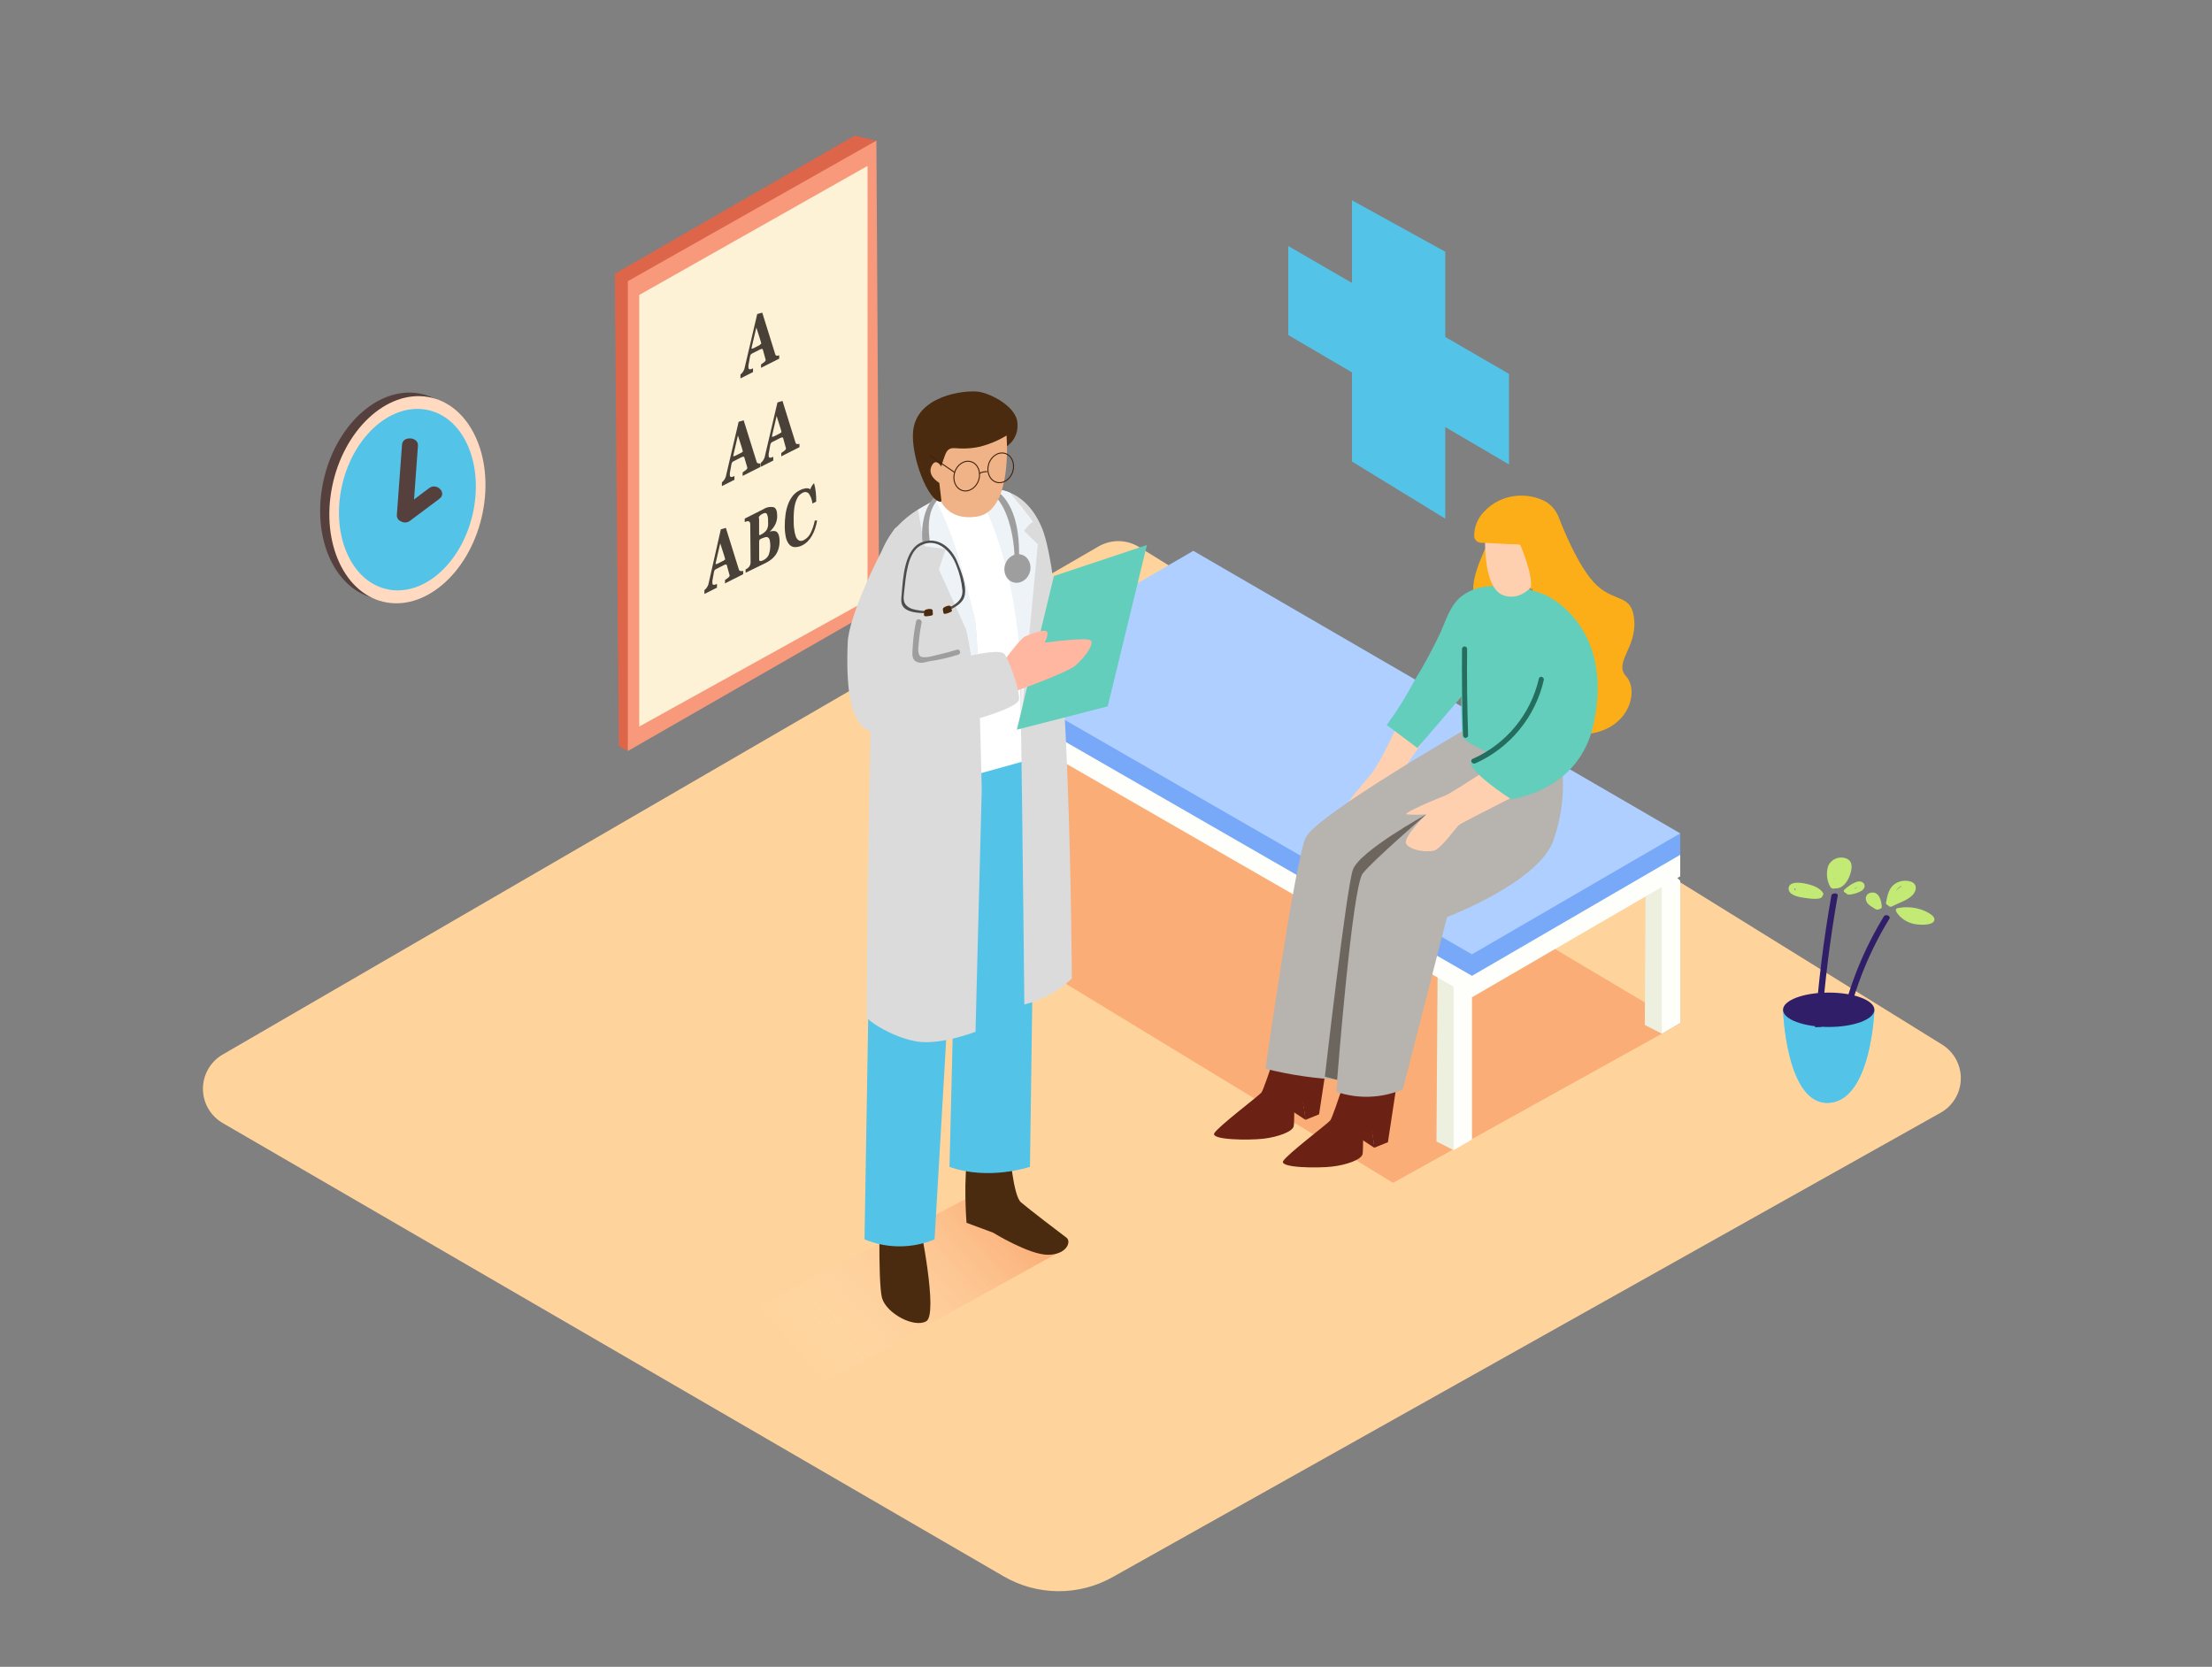 <svg width="568" height="428" viewBox="0 0 568 428" fill="none" xmlns="http://www.w3.org/2000/svg">
<rect x="0" y="0" width="568" height="428" fill="#808080" stroke="none"/>
<path d="M285.676 404.974L498.321 285.722C499.86 284.856 501.147 283.604 502.055 282.09C502.963 280.576 503.461 278.851 503.499 277.086C503.538 275.321 503.116 273.576 502.275 272.023C501.434 270.471 500.204 269.164 498.704 268.232L292.52 140.475C290.955 139.506 289.157 138.979 287.316 138.952C285.475 138.924 283.662 139.397 282.069 140.319L57.169 270.787C55.631 271.681 54.354 272.963 53.467 274.505C52.579 276.048 52.112 277.796 52.112 279.575C52.112 281.354 52.579 283.102 53.467 284.644C54.354 286.186 55.631 287.468 57.169 288.362L257.744 404.776C261.981 407.234 266.785 408.545 271.684 408.579C276.582 408.614 281.404 407.372 285.676 404.974Z" fill="#FFD49C"/>
<path style="mix-blend-mode:multiply" opacity="0.32" d="M273.506 320.688L199.751 361.603L184.472 340.848L252.462 305.541" fill="url(#paint0_linear_28_196)"/>
<path style="mix-blend-mode:multiply" opacity="0.32" d="M474.365 281.278L400.625 322.193L385.345 301.438L458.291 262.482" fill="url(#paint1_linear_28_196)"/>
<path style="mix-blend-mode:multiply" opacity="0.32" d="M431.453 262.808L357.712 303.723L235.663 229.474L285.434 176.024" fill="url(#paint2_linear_28_196)"/>
<path d="M369.143 250.003L368.859 293.104L373.247 295.333L375.618 287.468V258.294V251.579" fill="#EDEFDF"/>
<path d="M377.976 256.079V292.607L373.247 295.333V251.579L377.976 256.079Z" fill="#FEFFFA"/>
<path d="M422.62 220.09L422.351 263.177L426.724 265.421L429.096 257.541V228.367V221.652" fill="#EDEFDF"/>
<path d="M431.453 226.152V262.681L426.724 265.421V221.652L431.453 226.152Z" fill="#FEFFFA"/>
<path d="M306.422 152.457L431.453 225.017L377.976 256.079L252.462 183.832L306.422 152.457Z" fill="#FEFFFA"/>
<path d="M252.462 183.832V178.324L260.939 182.242L260.215 184.769" fill="#FEFFFA"/>
<path d="M431.453 225.017V219.494L424.566 221.326L428.016 224.548" fill="#FEFFFA"/>
<path d="M306.422 146.949L431.453 219.494L377.976 250.571L252.462 178.324L306.422 146.949Z" fill="#FEFFFA"/>
<path d="M306.422 146.949L431.453 219.494L377.976 250.571L252.462 178.324L306.422 146.949Z" fill="#78A9F8"/>
<path d="M252.462 178.324V172.801L260.939 176.734L260.215 179.246" fill="#78A9F8"/>
<path d="M431.453 219.494V213.986L424.566 215.817L428.016 219.026" fill="#78A9F8"/>
<path d="M306.422 141.44L431.453 213.986L377.976 245.048L252.462 172.801L306.422 141.44Z" fill="#AECFFF"/>
<path d="M252.433 181.603L252.149 224.704L256.537 226.933L258.894 219.068V189.894V183.179" fill="#EDEFDF"/>
<path d="M261.266 187.679V224.207L256.537 226.933V183.179L261.266 187.679Z" fill="#FEFFFA"/>
<path d="M371.117 64.636V133.178L347.162 118.513V51.433L371.117 64.636Z" fill="#54C3E8"/>
<path d="M387.475 95.997V119.251L330.803 86.031V63.174L387.475 95.997Z" fill="#54C3E8"/>
<path d="M225.042 36.115L219.475 34.823L157.876 70.287L158.898 191.569L161.213 192.847" fill="#DD654A"/>
<path d="M225.042 36.115L225.752 155.793L161.213 192.847V72.203L225.042 36.115Z" fill="#F8997C"/>
<path d="M222.77 42.603V154.09L164.138 186.558V75.738L222.77 42.603Z" fill="#FDF2D6"/>
<path d="M199.78 91.312L200.092 91.227V92.093L195.42 94.449V93.583L195.818 93.299L196.201 93.016C196.304 92.935 196.4 92.844 196.485 92.746L196.599 92.533V92.306L196.514 92.05L195.889 89.793C195.879 89.731 195.845 89.676 195.794 89.639C195.744 89.602 195.681 89.586 195.619 89.594C195.46 89.614 195.306 89.662 195.165 89.736L193.148 90.758C193.008 90.821 192.886 90.917 192.792 91.039C192.698 91.16 192.635 91.303 192.609 91.454L192.183 93.811V94.066V94.35C192.183 94.889 192.58 94.975 193.361 94.577V95.543L190.138 97.161V96.167C190.762 95.673 191.17 94.955 191.274 94.165L194.441 80.636L195.733 80.281L199.07 90.971C199.093 91.078 199.152 91.172 199.238 91.24C199.323 91.307 199.43 91.343 199.538 91.34L199.78 91.312ZM195.151 88.472C195.378 88.359 195.491 88.274 195.477 88.217C195.41 87.875 195.32 87.538 195.207 87.209L194.213 84.1L193.12 88.742C193.049 88.974 192.997 89.212 192.964 89.452C192.964 89.566 193.12 89.537 193.404 89.452L195.094 88.6" fill="#494137"/>
<path d="M204.963 114.027C205.074 114.014 205.183 113.99 205.289 113.956V114.822L200.618 117.178V116.312L201.029 116.028L201.413 115.744C201.515 115.662 201.609 115.572 201.697 115.475L201.81 115.262V115.035L201.725 114.765L201.1 112.508C201.087 112.446 201.049 112.392 200.996 112.357C200.943 112.323 200.879 112.31 200.816 112.323C200.658 112.342 200.504 112.391 200.362 112.465L198.346 113.473C198.209 113.536 198.088 113.631 197.995 113.75C197.901 113.868 197.836 114.007 197.806 114.154L197.38 116.525V116.767V117.065C197.38 117.604 197.778 117.675 198.559 117.292V118.257L195.449 119.819H195.335V118.882C195.964 118.385 196.372 117.661 196.471 116.866L199.638 103.337L200.93 102.953L204.267 113.643C204.292 113.757 204.358 113.858 204.452 113.927C204.535 113.987 204.633 114.022 204.736 114.027C204.811 114.035 204.887 114.035 204.963 114.027ZM200.348 111.187C200.561 111.074 200.674 111.003 200.674 110.946C200.607 110.604 200.517 110.267 200.405 109.938L199.425 106.829L198.36 111.386C198.293 111.618 198.245 111.856 198.218 112.096C198.218 112.195 198.36 112.195 198.644 112.096L200.348 111.244" fill="#494137"/>
<path d="M195.037 119.024H195.25V119.904L190.692 122.204V121.295L191.104 121.011L191.487 120.727C191.589 120.646 191.684 120.555 191.771 120.458L191.885 120.245V120.018L191.799 119.748L191.132 117.462C191.118 117.4 191.081 117.346 191.028 117.312C190.975 117.277 190.91 117.265 190.848 117.278C190.69 117.292 190.536 117.335 190.394 117.405L188.377 118.428C188.239 118.489 188.118 118.583 188.024 118.702C187.93 118.821 187.866 118.96 187.838 119.109L187.412 121.48V121.721V122.005C187.412 122.545 187.809 122.63 188.59 122.232V123.198L185.367 124.816V123.851C185.995 123.354 186.403 122.63 186.503 121.835L189.669 108.305L190.962 107.922L194.299 118.612C194.327 118.725 194.392 118.824 194.483 118.896C194.567 118.953 194.666 118.982 194.767 118.981C194.854 119.009 194.945 119.024 195.037 119.024ZM190.422 116.185C190.635 116.071 190.763 115.986 190.749 115.929C190.676 115.589 190.586 115.252 190.479 114.921L189.485 111.812L188.434 116.369C188.364 116.601 188.312 116.839 188.278 117.079C188.278 117.178 188.42 117.178 188.704 117.079L190.408 116.227" fill="#494137"/>
<path d="M190.507 146.651L190.834 146.58V147.446L186.162 149.802V148.936L186.56 148.652L186.943 148.368C187.046 148.288 187.141 148.197 187.227 148.099L187.341 147.886V147.659L187.255 147.389L186.631 145.132C186.626 145.102 186.614 145.073 186.598 145.047C186.582 145.021 186.56 144.999 186.535 144.982C186.51 144.965 186.481 144.953 186.451 144.947C186.422 144.941 186.391 144.941 186.361 144.947C186.202 144.967 186.048 145.015 185.906 145.089L183.89 146.111C183.752 146.173 183.63 146.267 183.536 146.386C183.442 146.504 183.379 146.644 183.35 146.793L182.924 149.164V149.405V149.689C182.924 150.242 183.322 150.313 184.103 149.93V150.896L180.88 152.514V151.534C181.504 151.04 181.911 150.322 182.016 149.533L185.097 135.918L186.389 135.549L189.726 146.239C189.749 146.347 189.808 146.443 189.893 146.513C189.978 146.583 190.085 146.621 190.195 146.622C190.297 146.648 190.402 146.657 190.507 146.651ZM185.878 143.882C186.105 143.769 186.219 143.684 186.205 143.627C186.137 143.285 186.047 142.948 185.935 142.619L184.941 139.51L183.89 144.067C183.82 144.299 183.768 144.537 183.734 144.777C183.734 144.876 183.89 144.862 184.174 144.777L185.864 143.925" fill="#494137"/>
<path d="M199.993 137.465C200.123 137.927 200.185 138.405 200.177 138.885C200.196 139.592 200.1 140.296 199.893 140.972C199.718 141.547 199.45 142.089 199.098 142.576C198.769 143.019 198.376 143.411 197.934 143.74C197.487 144.07 197.012 144.36 196.514 144.606L194.114 145.771L191.459 147.062V146.182C191.813 146.06 192.123 145.836 192.351 145.538C192.578 145.24 192.712 144.881 192.737 144.507L192.651 134.697C192.651 133.817 192.183 133.618 191.231 134.058V133.164L196.003 130.765C196.389 130.506 196.822 130.327 197.278 130.237C197.734 130.147 198.203 130.147 198.658 130.239C199.254 130.438 199.553 131.162 199.567 132.397C199.594 133.189 199.423 133.974 199.07 134.683C198.711 135.37 198.23 135.985 197.65 136.5C198.001 136.399 198.364 136.347 198.729 136.344C199.018 136.348 199.298 136.448 199.524 136.628C199.754 136.859 199.916 137.149 199.993 137.465ZM197.38 142.491C197.829 141.259 197.918 139.924 197.636 138.644C197.578 138.37 197.414 138.131 197.181 137.977C196.926 137.872 196.641 137.872 196.386 137.977C195.988 138.086 195.602 138.239 195.236 138.431C195.023 138.53 194.923 138.8 194.938 139.24V143.698C194.938 143.925 195.023 144.039 195.193 144.081C195.495 144.071 195.788 143.983 196.045 143.826C196.619 143.551 197.085 143.091 197.366 142.519L197.38 142.491ZM194.923 133.079V137.068C194.923 137.38 195.023 137.48 195.236 137.366C195.616 137.181 195.974 136.953 196.301 136.685C196.565 136.477 196.783 136.216 196.94 135.918C197.09 135.62 197.186 135.298 197.224 134.967C197.251 134.56 197.251 134.152 197.224 133.746C197.265 133.15 197.168 132.552 196.94 132C196.755 131.659 196.386 131.645 195.846 131.915C195.553 132.042 195.288 132.225 195.065 132.454C194.911 132.614 194.825 132.828 194.824 133.05" fill="#494137"/>
<path d="M205.46 125.838C205.681 125.73 205.908 125.635 206.141 125.554C206.378 125.484 206.621 125.432 206.866 125.398C207.087 125.362 207.312 125.362 207.533 125.398C207.734 125.429 207.922 125.518 208.073 125.654C208.258 125.052 208.59 124.506 209.038 124.064C209.447 125.61 209.629 127.207 209.578 128.805L208.612 129.288C208.525 128.352 208.192 127.456 207.647 126.69C207.43 126.489 207.152 126.368 206.857 126.348C206.563 126.327 206.27 126.408 206.028 126.577C205.559 126.815 205.166 127.179 204.892 127.627C204.59 128.122 204.36 128.657 204.21 129.217C204.039 129.853 203.93 130.505 203.884 131.162C203.82 131.856 203.792 132.552 203.798 133.249C203.798 134.186 203.798 135.038 203.926 135.819C203.983 136.478 204.126 137.127 204.352 137.749C204.488 138.177 204.769 138.544 205.147 138.786C205.354 138.868 205.578 138.901 205.8 138.881C206.022 138.862 206.236 138.79 206.425 138.672C207.135 138.294 207.715 137.71 208.087 136.997C208.618 135.943 209 134.82 209.223 133.661H209.819C209.702 134.374 209.526 135.077 209.294 135.762C209.079 136.398 208.804 137.011 208.47 137.593C208.173 138.107 207.816 138.584 207.405 139.013C207.039 139.393 206.612 139.71 206.141 139.95C205.496 140.326 204.758 140.513 204.011 140.489C203.735 140.465 203.467 140.384 203.223 140.252C202.978 140.12 202.764 139.94 202.591 139.723C202.183 139.183 201.906 138.556 201.782 137.891C201.6 137.013 201.51 136.119 201.512 135.222C201.5 134.182 201.567 133.143 201.711 132.113C201.83 131.186 202.059 130.275 202.393 129.402C202.694 128.613 203.115 127.875 203.642 127.215C204.149 126.638 204.767 126.17 205.46 125.838Z" fill="#494137"/>
<path d="M481.309 259.288C481.309 259.288 480.571 282.641 469.58 283.195C458.589 283.749 457.851 259.288 457.851 259.288" fill="#6DE1FC"/>
<path d="M481.309 259.288C481.309 259.288 480.571 282.641 469.58 283.195C458.589 283.749 457.851 259.288 457.851 259.288" fill="#54C3E8"/>
<path d="M469.58 263.703C476.058 263.703 481.309 261.726 481.309 259.288C481.309 256.849 476.058 254.872 469.58 254.872C463.102 254.872 457.851 256.849 457.851 259.288C457.851 261.726 463.102 263.703 469.58 263.703Z" fill="#311E69"/>
<path d="M472.775 262.269C474.947 252.742 478.654 243.632 483.751 235.295C484.177 234.599 485.583 235.196 485.171 235.891C480.114 244.147 476.435 253.171 474.28 262.61C474.181 263.362 472.604 263.05 472.775 262.269Z" fill="#311E69"/>
<path d="M466.072 263.774C466.883 252.437 468.281 241.149 470.261 229.957C470.389 229.205 472.036 229.205 471.894 229.957C469.917 241.121 468.519 252.38 467.705 263.689L466.072 263.774Z" fill="#311E69"/>
<path d="M487.372 233.166C489.297 232.796 491.284 232.913 493.152 233.506C494.472 233.932 497.199 235.139 496.659 236.431C496.12 237.723 492.811 237.524 491.49 237.24C490.571 237.056 489.698 236.691 488.92 236.167C488.143 235.643 487.477 234.97 486.961 234.188C486.954 234.141 486.954 234.093 486.961 234.046C486.691 233.719 486.776 233.279 487.372 233.166Z" fill="#C3EA75"/>
<path d="M484.802 232.456C484.916 232.631 485.093 232.756 485.297 232.804C485.501 232.852 485.716 232.818 485.896 232.711C487.685 231.76 489.928 231.15 491.192 229.744C492.073 228.765 492.442 227.146 490.837 226.436C490.069 226.153 489.24 226.076 488.433 226.213C487.625 226.35 486.868 226.697 486.236 227.217C484.816 228.452 484.632 230.241 484.291 231.774C484.22 232.101 484.476 232.342 484.802 232.456ZM488.182 227.515V227.671C487.644 227.979 487.163 228.378 486.762 228.85C487.105 228.279 487.602 227.817 488.196 227.515H488.182Z" fill="#C3EA75"/>
<path d="M480.045 229.318C482.686 228.452 483.141 231.746 483.212 232.853C483.212 233.166 482.985 233.336 482.672 233.407C482.503 233.516 482.306 233.574 482.104 233.574C481.903 233.574 481.706 233.516 481.536 233.407C480.642 232.825 479.52 232.271 479.236 231.377C479.149 231.189 479.102 230.986 479.096 230.779C479.09 230.573 479.126 230.367 479.202 230.175C479.277 229.983 479.391 229.808 479.536 229.661C479.681 229.513 479.854 229.397 480.045 229.318Z" fill="#C3EA75"/>
<path d="M470.02 227.785C470.162 227.976 470.365 228.111 470.596 228.168C470.826 228.225 471.07 228.2 471.284 228.097C471.425 228.124 471.569 228.124 471.71 228.097C473.755 227.87 474.791 225.514 475.16 224.278C475.53 223.043 475.927 221.013 473.882 220.36C473.042 220.095 472.135 220.142 471.327 220.491C470.518 220.841 469.863 221.469 469.48 222.263C469.175 223.169 469.065 224.13 469.158 225.082C469.251 226.033 469.545 226.955 470.02 227.785ZM471.128 226.11C471.074 225.795 471.074 225.473 471.128 225.159C471.111 225.376 471.111 225.594 471.128 225.812V226.11Z" fill="#C3EA75"/>
<path d="M459.285 228.112C459.214 229.631 461.287 230.255 463.019 230.497C464.084 230.653 467.918 231.334 467.989 229.971C468.094 229.899 468.167 229.79 468.193 229.666C468.219 229.542 468.197 229.412 468.131 229.304C467.279 227.884 465.291 227.217 463.303 226.834C461.656 226.522 459.356 226.451 459.285 228.112ZM460.889 228.112C460.954 228.198 461.025 228.278 461.102 228.353C461.041 228.431 461.002 228.524 460.989 228.623C460.938 228.596 460.894 228.559 460.86 228.513C460.826 228.466 460.803 228.413 460.794 228.356C460.784 228.3 460.788 228.242 460.804 228.187C460.821 228.132 460.85 228.082 460.889 228.041V228.112Z" fill="#C3EA75"/>
<path d="M473.982 229.29C474.08 229.45 474.226 229.575 474.399 229.649C474.572 229.723 474.764 229.741 474.947 229.702C476.046 229.611 477.11 229.271 478.057 228.708C478.725 228.239 479.08 227.388 478.526 226.777C477.262 225.357 474.351 227.728 473.598 228.466C473.243 228.821 473.542 229.162 473.982 229.29ZM476.282 228.168H476.14L476.964 227.771C476.763 227.959 476.526 228.104 476.268 228.197L476.282 228.168Z" fill="#C3EA75"/>
<path d="M121.58 130.722C118.641 145.288 107.593 155.609 96.929 153.763C86.265 151.918 79.989 138.63 82.928 124.064C85.867 109.498 96.915 99.177 107.579 101.022C118.243 102.868 124.534 116.17 121.58 130.722Z" fill="#56403D"/>
<path d="M123.938 131.659C120.998 146.225 109.951 156.546 99.286 154.7C88.622 152.855 82.36 139.524 85.285 124.972C88.21 110.421 99.272 100.085 109.936 101.931C120.601 103.777 126.877 117.065 123.938 131.659Z" fill="#FFDAC0"/>
<path d="M121.552 131.219C118.968 143.996 109.297 153.025 99.94 151.407C90.582 149.788 85.101 138.147 87.671 125.384C90.241 112.621 99.925 103.578 109.34 105.182C118.755 106.786 124.122 118.456 121.552 131.219Z" fill="#54C3E8"/>
<path d="M110.178 125.341L106.315 128.252L107.324 114.453C107.494 112.138 103.404 111.84 103.234 114.154L101.899 132.284C101.889 132.638 101.993 132.986 102.194 133.277C102.396 133.568 102.686 133.787 103.021 133.902C103.362 134.092 103.75 134.18 104.14 134.158C104.53 134.135 104.905 134.002 105.222 133.774L112.805 128.096C114.878 126.591 112.18 123.837 110.178 125.341Z" fill="#56403D"/>
<path d="M381.327 140.887C381.327 141.37 376.485 150.328 379.041 154.09C381.597 157.852 397.217 155.424 397.217 155.424" fill="#FBAE17"/>
<path d="M400.44 133.363C400.781 134.101 405.169 145.799 410.053 150.328C414.938 154.856 419.198 152.4 419.653 159.47C420.107 166.54 414.356 170.146 417.565 173.667C420.774 177.188 418.63 186.444 408.96 188.276C399.29 190.107 388.739 165.447 388.753 163.829" fill="#FBAE17"/>
<path d="M359.487 184.925C359.487 184.925 354.517 195.729 352.188 198.625C349.86 201.521 345.174 206.49 345.756 207.356C346.308 207.952 346.993 208.408 347.756 208.687C348.519 208.966 349.337 209.059 350.144 208.96C352.188 208.818 355.696 202.387 355.398 203.409C355.099 204.431 354.077 210.011 355.256 208.974C356.434 207.938 356.562 202.827 357.67 201.365C358.777 199.903 369.2 184.925 369.2 184.925" fill="#FFD0B0"/>
<path d="M335.234 287.567L330.675 284.544C330.675 284.544 330.86 280.214 332.663 279.56C334.467 278.907 335.234 287.567 335.234 287.567Z" fill="#6B2215"/>
<path d="M330.576 260.949C330.576 260.949 324.754 279.589 323.888 280.568C323.022 281.548 312.84 289.229 311.818 290.975C310.795 292.721 320.593 292.834 324.399 292.394C328.205 291.954 331.882 290.577 332.195 289.214C332.507 287.851 331.968 280.583 333.302 280.923C334.637 281.264 335.219 287.553 335.219 287.553L338.713 286.134L342.632 260.324" fill="#6B2215"/>
<path d="M352.913 294.737L348.354 291.713C348.354 291.713 348.539 287.383 350.342 286.73C352.146 286.077 352.913 294.737 352.913 294.737Z" fill="#6B2215"/>
<path d="M348.255 268.104C348.255 268.104 342.433 286.744 341.567 287.724C340.701 288.703 330.519 296.384 329.497 298.13C328.474 299.876 338.272 299.99 342.078 299.55C345.884 299.109 349.561 297.732 349.874 296.369C350.186 295.007 349.647 287.738 350.981 288.079C352.316 288.419 352.898 294.708 352.898 294.708L356.392 293.289L360.311 267.479" fill="#6B2215"/>
<path d="M390.102 181.702C391.934 183.25 382.505 202.486 380.517 213.744C378.529 225.002 351.89 231.306 351.89 231.306L344.535 277.275C337.933 276.992 331.377 276.041 324.967 274.436C324.967 274.436 332.521 220.9 335.305 215.051C338.088 209.202 377.905 186.345 377.905 186.345" fill="#B7B3AE"/>
<path d="M396.975 185.195C398.807 186.742 404.586 199.392 398.892 215.76C395.143 226.55 371.571 235.48 371.571 235.48L360.211 279.717C354.804 282.023 348.736 282.25 343.171 280.356C343.171 280.356 347.218 230.113 350.002 224.264C352.785 218.415 382.775 196.566 382.775 196.566" fill="#B7B3AE"/>
<path d="M388.512 193.244C388.512 193.244 372.807 203.665 371.117 204.275C369.427 204.886 359.757 208.918 361.276 209.116C362.931 209.223 364.591 209.223 366.246 209.116C366.246 209.116 360.041 215.093 361.12 216.74C362.199 218.387 366.459 218.94 368.305 218.387C370.151 217.833 373.985 212.282 374.752 211.729C375.519 211.175 396.052 200.811 396.052 200.811" fill="#FFD0B0"/>
<path d="M396.776 152.755C391.97 150.766 386.737 150.028 381.568 150.612C379.042 150.87 376.657 151.901 374.738 153.565C372.281 155.85 371.287 159.243 369.953 162.281C367.928 166.574 365.671 170.754 363.193 174.803C361.113 178.76 358.74 182.557 356.093 186.16L363.96 192.066L375.846 178.196L393.553 187.339L377.791 195.388C376.47 197.816 387.972 205.184 387.972 205.184C387.972 205.184 405.637 203.367 409.272 185.592C414.555 160.336 396.805 152.769 396.776 152.755Z" fill="#63CEBC"/>
<path d="M375.405 171.708C375.405 171.708 374.837 187.75 375.775 189.511C376.712 191.271 393.61 198.625 393.61 198.625L404.217 185.493L375.405 171.708Z" fill="#63CEBC"/>
<path d="M381.398 136.883C381.398 136.883 380.432 151.08 386.183 152.911C391.934 154.743 395.399 147.715 395.399 147.715C395.399 147.715 397.103 138.204 395.314 136.088C393.525 133.973 384.692 133.079 381.398 136.883Z" fill="#FFD0B0"/>
<path d="M384.82 128.592C383.395 129.296 382.114 130.259 381.043 131.432C380.232 132.26 379.593 133.242 379.164 134.319C378.735 135.396 378.524 136.548 378.544 137.707C378.569 137.992 378.659 138.268 378.807 138.514C378.955 138.76 379.156 138.969 379.396 139.126C379.868 139.353 380.396 139.436 380.915 139.368L383.017 139.481L387.859 139.737C388.694 139.694 389.532 139.736 390.358 139.865C390.358 139.865 393.979 148.227 392.985 151.378C392.985 151.378 397.742 150.484 400.085 143.584C401.775 138.772 401.817 131.787 396.918 128.805C395.058 127.831 392.995 127.304 390.894 127.267C388.794 127.23 386.714 127.684 384.82 128.592Z" fill="#FBAE17"/>
<path d="M376.726 166.64C376.65 174.041 376.735 181.442 376.982 188.843C376.982 189.681 375.704 189.667 375.675 188.843C375.438 181.442 375.353 174.041 375.42 166.64C375.42 166.467 375.488 166.3 375.611 166.178C375.733 166.055 375.9 165.987 376.073 165.987C376.246 165.987 376.412 166.055 376.535 166.178C376.657 166.3 376.726 166.467 376.726 166.64Z" fill="#246D5F"/>
<path d="M378.118 194.877C382.369 193.003 386.123 190.163 389.082 186.581C392.04 183 394.121 178.777 395.158 174.249C395.342 173.426 396.578 173.781 396.421 174.604C395.351 179.29 393.205 183.664 390.155 187.379C387.104 191.094 383.231 194.05 378.842 196.013C378.004 196.353 377.351 195.218 378.118 194.877Z" fill="#246D5F"/>
<path d="M343.356 277.289C343.356 277.289 347.204 227.671 349.931 224.264C352.657 220.857 366.232 209.116 366.232 209.116C366.232 209.116 349.079 218.557 347.403 223.313C345.727 228.069 340.204 276.466 340.204 276.466L343.356 277.289Z" fill="#6D665E"/>
<path d="M234.456 133.178L243.658 126.207C243.658 126.207 257.105 126.619 256.708 127.457C256.31 128.294 266.477 149.376 266.477 149.376L264.475 195.019L247.819 205.042" fill="white"/>
<path d="M259.235 295.106C259.235 295.106 260.116 306.989 262.175 308.735C264.234 310.481 272.413 316.756 273.819 317.778C275.224 318.8 273.89 322.193 269.062 322.193C264.234 322.193 255.004 316.515 255.004 316.515L248.188 313.988C248.188 313.988 247.236 302.474 248.699 295.39C250.161 288.306 259.235 295.106 259.235 295.106Z" fill="#4A2B0F"/>
<path d="M236.189 314.314C236.189 314.314 240.988 337.483 237.836 339.272C234.683 341.061 227.555 337.213 226.476 333.238C225.397 329.263 225.794 305.682 226.476 305.541" fill="#4A2B0F"/>
<path d="M265.668 213.645L264.475 299.62C264.475 299.62 253.868 303.226 243.814 299.62L245.802 218.259L239.98 318.232C237.13 319.422 234.073 320.035 230.984 320.035C227.896 320.035 224.838 319.422 221.989 318.232L223.863 206.291L264.503 195.033L265.668 213.645Z" fill="#54C3E8"/>
<path d="M250.843 125.767C250.843 125.767 262.004 122.601 267.457 135.336C274.855 152.585 275.224 251.252 275.224 251.252C271.842 254.542 267.624 256.845 263.027 257.91C263.027 257.91 262.075 156.077 261.266 149.646C259.931 139.013 250.843 125.767 250.843 125.767Z" fill="#DBDBDB"/>
<path d="M259.363 126.562C259.363 126.562 265.654 134.044 265.185 134.044C264.716 134.044 262.927 136.301 262.927 136.301L266.491 139.737L261.933 188.006C261.933 188.006 265.242 152.982 250.829 125.923C250.815 125.867 257.02 125.128 259.363 126.562Z" fill="#EEF3F7"/>
<path d="M240.108 128.649C240.108 128.649 228.932 132.539 226.021 142.846C223.025 153.423 222.557 259.898 222.557 261.02C222.557 262.141 229.657 266.585 235.663 267.465C241.67 268.345 250.488 264.938 250.488 264.938L252.093 202.841C252.093 202.841 251.34 167.151 250.502 160.308C249.664 153.465 240.108 128.649 240.108 128.649Z" fill="#DBDBDB"/>
<path d="M240.108 128.294L235.72 130.892L237.396 140.262L242.848 140.986L241.073 146.211C241.073 146.211 246.91 159.087 247.918 161.273C248.926 163.46 251.709 184.84 251.709 184.84C251.709 184.84 251.056 161.685 250.289 158.746C249.522 155.808 245.461 137.096 240.108 128.294Z" fill="#EEF3F7"/>
<path d="M264.433 146.942C265.03 144.985 264.092 142.964 262.337 142.428C260.582 141.892 258.674 143.045 258.077 145.002C257.479 146.959 258.417 148.98 260.172 149.516C261.927 150.052 263.835 148.899 264.433 146.942Z" fill="#9E9E9E"/>
<path d="M266.037 166.952L270.624 147.9L294.508 139.95L284.44 181.376L261.11 187.367L266.037 166.952Z" fill="#63CEBC"/>
<path d="M256.523 171.41C256.523 171.41 261.862 164.013 263.169 163.445C264.475 162.878 267.556 161.657 268.593 162.026C269.63 162.395 268.252 165.021 268.252 165.021C268.252 165.021 279.115 163.531 280.081 164.468C281.046 165.405 278.49 168.84 276.247 170.828C274.003 172.815 259.207 178.026 259.207 178.026L256.523 171.41Z" fill="#FFB7A2"/>
<path d="M245.816 169.138C242.408 170.115 238.941 170.873 235.436 171.41C234.314 171.41 232.951 171.126 232.596 169.99C232.483 169.589 232.454 169.168 232.511 168.755C232.806 164.019 233.398 159.305 234.286 154.644C234.939 150.47 238.858 150.101 236.785 146.211C233.689 140.433 231.73 132.624 229.444 136.174C225.666 142.051 217.942 158.249 217.672 165.007C216.763 187.963 222.358 188.943 230.111 188.716C237.864 188.489 261.479 182.682 261.678 179.545C261.805 177.543 260.045 171.85 258.085 168.116C257.219 166.597 251.34 167.775 245.816 169.138Z" fill="#DBDBDB"/>
<path d="M260.442 143.684C260.755 143.471 260.187 123.709 248.77 124.901C237.353 126.094 238.29 134.555 238.716 138.913L236.884 139.169C236.884 139.169 234.74 124.064 249.324 124.021C263.907 123.979 261.536 144.905 261.536 144.905" fill="#9E9E9E"/>
<path d="M258.085 114.893C259.118 114.296 259.964 113.423 260.528 112.372C261.093 111.322 261.353 110.135 261.28 108.944C261.28 104.415 254.265 101.008 251.34 100.597C247.62 100.071 235.209 101.619 234.456 110.875C233.917 117.32 238.333 128.763 241.556 128.848" fill="#4A2B0F"/>
<path d="M241.017 122.445C241.334 121.006 241.727 119.584 242.195 118.186C242.356 117.704 242.527 117.23 242.706 116.767C243.587 114.481 244.936 115.162 246.966 115.162C248.561 115.197 250.154 115.035 251.709 114.68C254.087 114.063 256.364 113.107 258.468 111.84C258.781 116.809 258.98 131.389 250.9 132.639C245.987 133.405 243.303 131.46 241.798 129.132C241.528 126.86 241.272 124.66 241.017 122.445Z" fill="#F0B387"/>
<path d="M242.82 121.863C242.82 121.863 240.86 116.909 239.369 119.365C237.722 122.105 241.258 124.021 241.258 124.021" fill="#F0B387"/>
<path d="M260.065 121.07C260.688 119.03 259.806 116.953 258.096 116.431C256.386 115.909 254.495 117.139 253.872 119.179C253.249 121.219 254.13 123.296 255.84 123.818C257.55 124.34 259.442 123.109 260.065 121.07Z" stroke="#42210B" stroke-width="0.254" stroke-miterlimit="10"/>
<path d="M251.33 123.195C251.953 121.155 251.072 119.079 249.362 118.557C247.652 118.035 245.76 119.265 245.137 121.304C244.514 123.344 245.396 125.421 247.106 125.943C248.816 126.465 250.707 125.235 251.33 123.195Z" stroke="#42210B" stroke-width="0.254" stroke-miterlimit="10"/>
<path d="M245.149 121.31L238.716 116.937" stroke="#42210B" stroke-width="0.254" stroke-miterlimit="10"/>
<path d="M253.498 121.097C253.498 121.097 251.951 121.097 251.525 121.636" stroke="#42210B" stroke-width="0.254" stroke-miterlimit="10"/>
<path d="M238.73 157.454C236.97 157.454 234.158 157.454 232.653 156.461C231.148 155.467 231.389 154.147 231.545 152.4C231.9 148.34 232.227 140.816 236.884 139.169C240.946 137.749 244.368 140.702 245.816 144.251C246.753 146.566 248.287 150.342 247.705 152.94C247.25 154.984 245.035 156.077 243.246 156.858C242.905 157 242.621 156.517 242.962 156.361C245.049 155.453 247.222 154.232 247.137 151.676C246.939 149.453 246.413 147.272 245.575 145.203C244.155 141.398 240.477 137.863 236.345 140.092C232.965 141.909 232.582 148.354 232.198 151.676C231.943 153.848 231.673 155.254 234.087 156.319C235.596 156.773 237.172 156.96 238.745 156.872C239.114 156.872 239.114 157.454 238.745 157.44L238.73 157.454Z" fill="#4D4D4D"/>
<path d="M244.24 156.049C244.24 156.361 244.666 156.872 244.24 157.085C243.814 157.298 242.422 157.909 242.295 157.454C242.167 157 241.954 156.305 242.295 156.035C242.635 155.765 244.24 155.013 244.24 156.049Z" fill="#4A2B0F"/>
<path d="M239.483 157.029C239.483 157.327 239.724 157.923 239.256 158.036C238.787 158.15 237.31 158.448 237.282 158.036C237.254 157.625 237.197 156.844 237.58 156.617C237.964 156.39 239.71 156.021 239.483 157.029Z" fill="#4A2B0F"/>
<path d="M245.66 166.838C244.24 167.264 242.919 167.648 241.514 167.96C240.108 168.272 237.949 169.011 236.686 168.684C235.422 168.358 235.834 166.2 235.919 165.064C236.058 163.332 236.305 161.611 236.657 159.91C236.842 159.016 235.464 158.633 235.237 159.527C234.802 161.6 234.517 163.702 234.385 165.816C234.385 167.037 233.874 168.968 235.081 169.777C236.288 170.586 237.637 169.99 238.745 169.777C241.192 169.436 243.605 168.885 245.958 168.13C246.952 167.932 246.583 166.555 245.66 166.838Z" fill="#9E9E9E"/>
<defs>
<linearGradient id="paint0_linear_28_196" x1="206.34" y1="350.402" x2="257.89" y2="305.699" gradientUnits="userSpaceOnUse">
<stop stop-color="white" stop-opacity="0"/>
<stop offset="1" stop-color="#F15A24"/>
</linearGradient>
<linearGradient id="paint1_linear_28_196" x1="25913.6" y1="13298.1" x2="28038.5" y2="10552.3" gradientUnits="userSpaceOnUse">
<stop stop-color="white" stop-opacity="0"/>
<stop offset="1" stop-color="#F15A24"/>
</linearGradient>
<linearGradient id="paint2_linear_28_196" x1="44950.1" y1="24205.3" x2="46147.5" y2="19830.6" gradientUnits="userSpaceOnUse">
<stop stop-color="white" stop-opacity="0"/>
<stop offset="1" stop-color="#F15A24"/>
</linearGradient>
</defs>
</svg>
